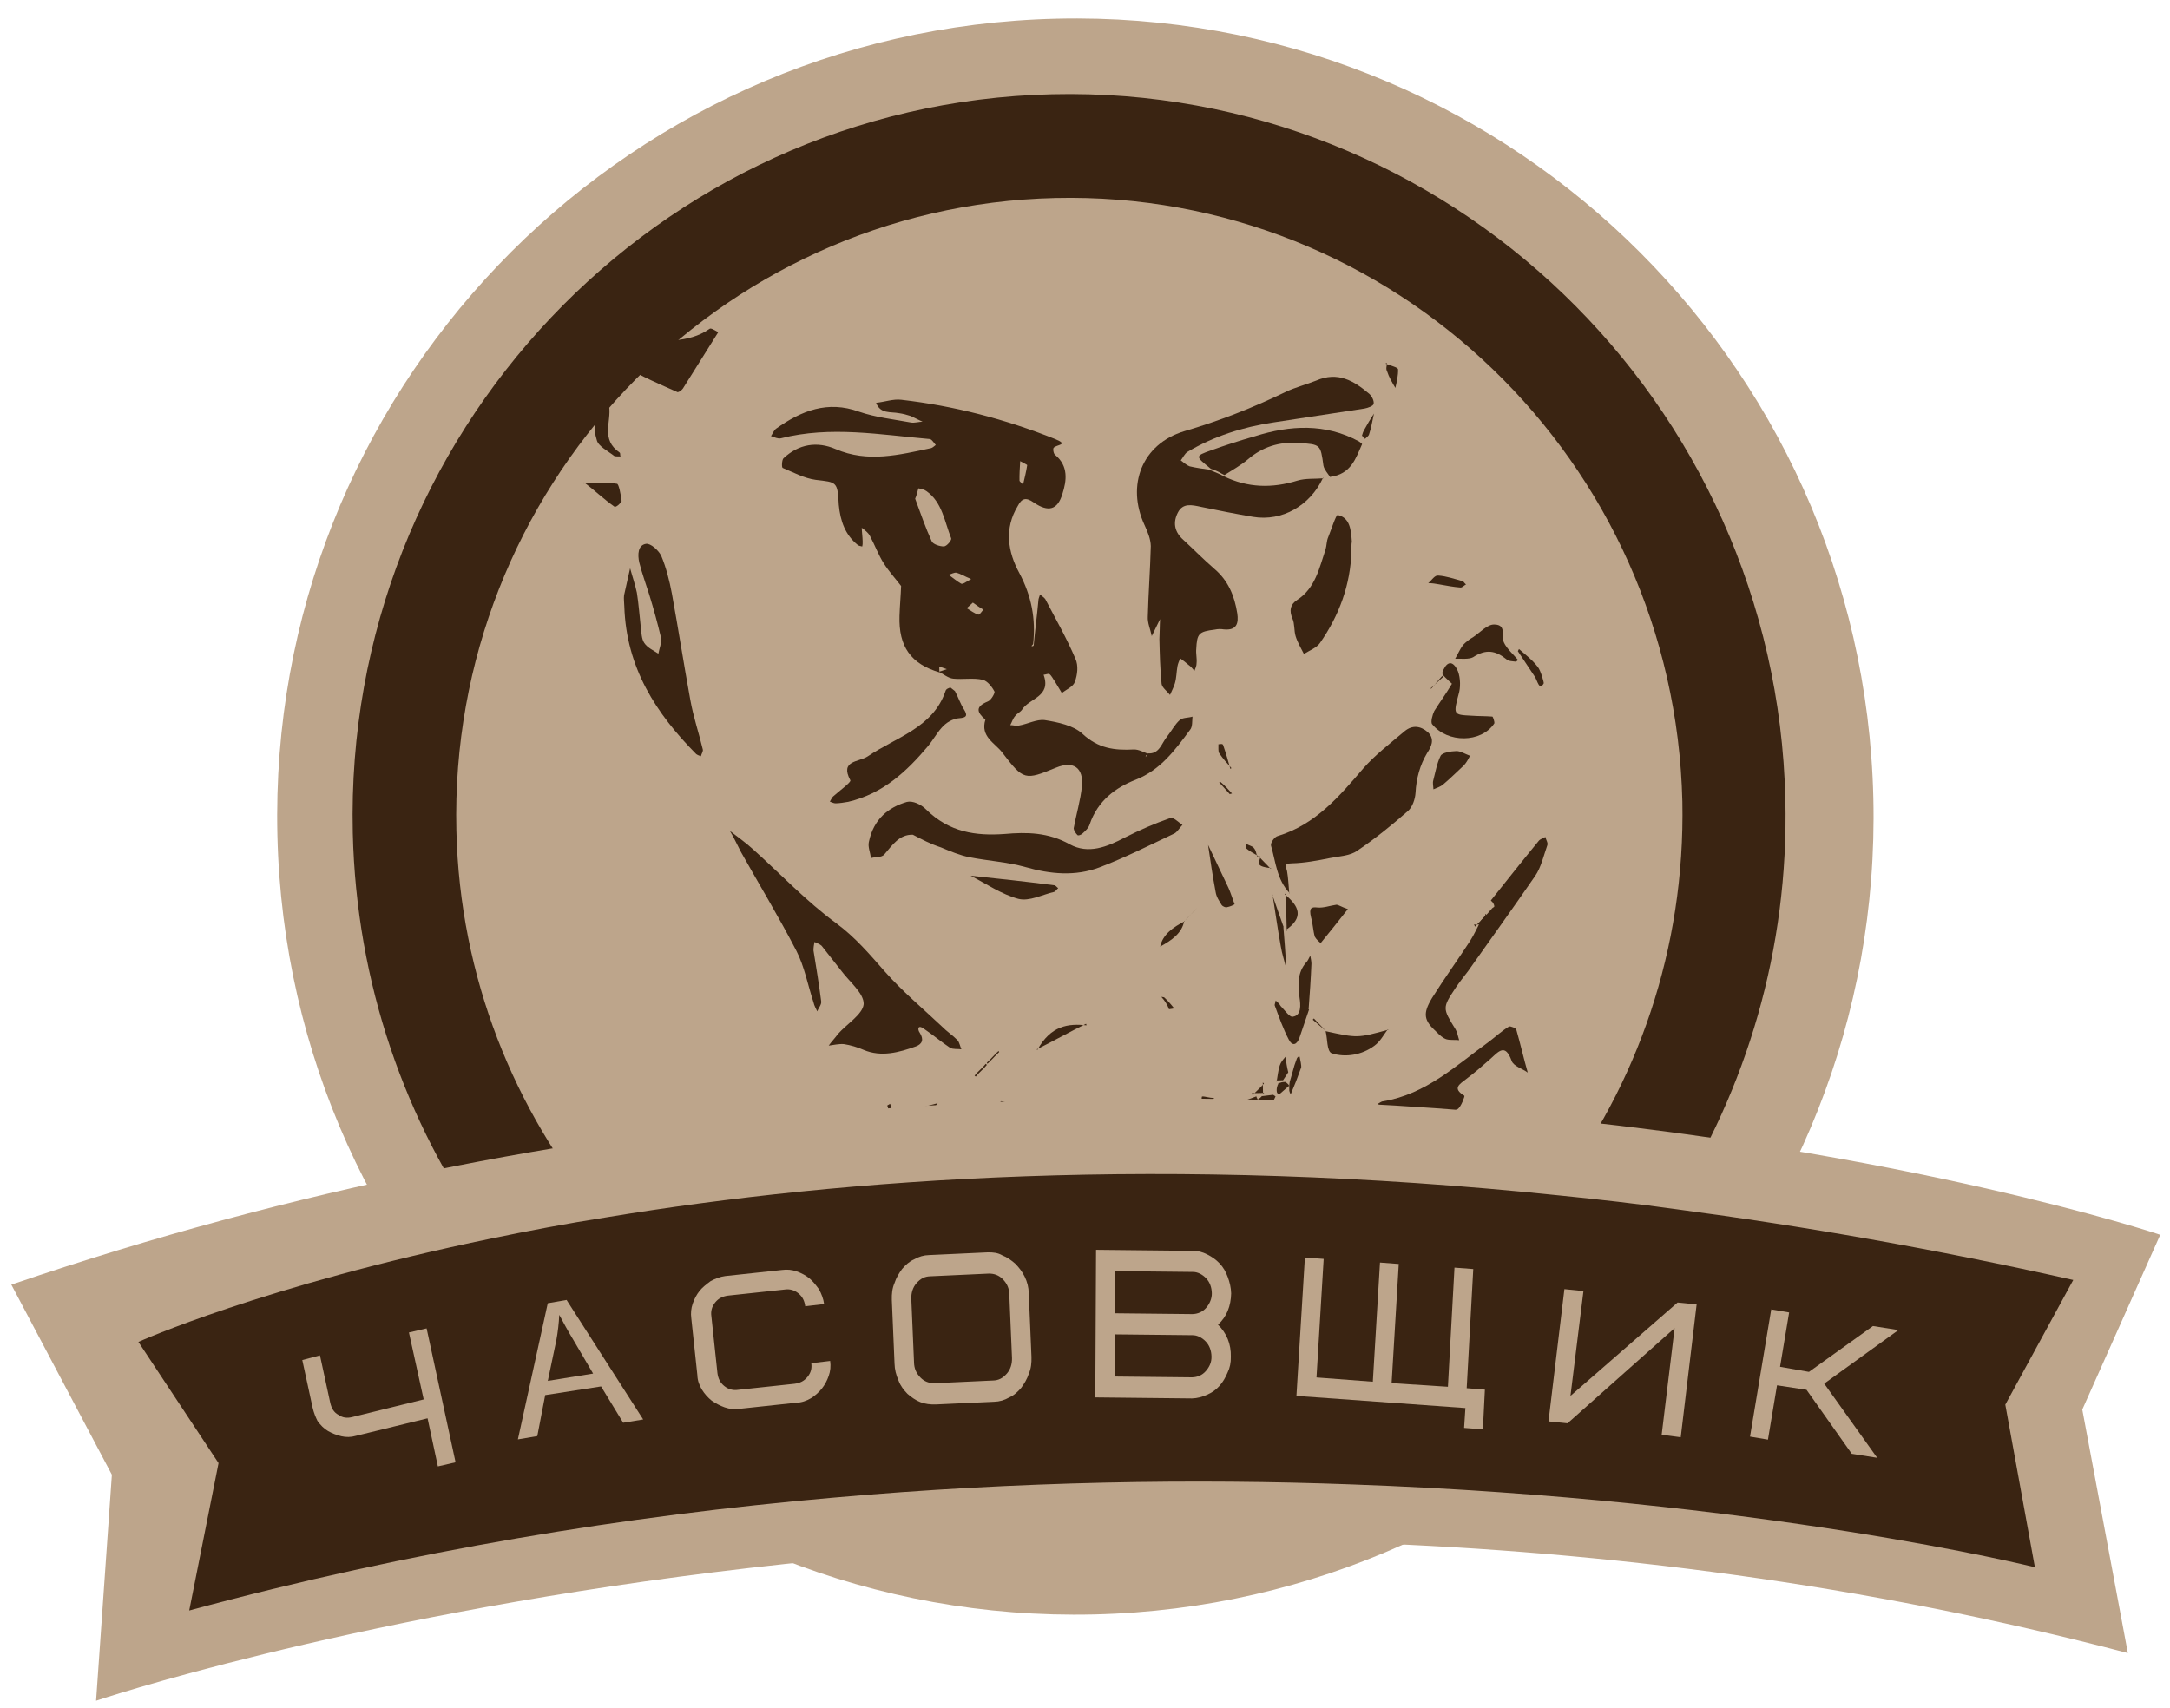 <svg width="141" height="111" viewBox="0 0 141 111" fill="none" xmlns="http://www.w3.org/2000/svg">
<path d="M18.025 54.281C17.353 25.637 40.014 1.887 68.659 1.216C97.304 0.544 121.053 23.205 121.724 51.85C122.396 80.495 99.735 104.244 71.091 104.915C42.446 105.587 18.697 82.926 18.025 54.281Z" fill="#BDA58B"/>
<path d="M68.365 6.125C42.699 6.726 22.317 28.256 22.923 54.124C23.152 63.896 26.331 72.909 31.603 80.301C37.071 87.957 44.742 93.874 53.646 97.155C65.909 96.062 77.358 95.947 87.486 96.284C96.188 92.591 103.536 86.322 108.601 78.419C113.482 70.789 116.236 61.675 116.008 51.941C115.401 26.073 94.032 5.523 68.365 6.125ZM101.009 77.523C93.922 86.816 82.879 92.903 70.407 93.195C57.897 93.489 46.58 87.888 39.066 78.938C33.39 72.169 29.876 63.47 29.654 53.966C29.134 31.815 46.583 13.384 68.562 12.869C90.54 12.353 108.796 29.947 109.315 52.098C109.501 61.642 106.399 70.495 101.009 77.523Z" fill="#3A2412"/>
<path d="M67.167 41.938C67.256 40.953 67.383 40.006 67.472 39.021C67.47 38.903 67.542 38.783 67.575 38.625C67.69 38.741 67.842 38.816 67.919 38.932C68.585 40.214 69.325 41.494 69.88 42.817C70.077 43.245 70.016 43.837 69.84 44.312C69.735 44.629 69.291 44.797 68.997 45.04C68.841 44.768 68.686 44.536 68.53 44.264C68.414 44.11 68.335 43.915 68.183 43.801C68.107 43.763 67.922 43.846 67.81 43.849C68.33 45.291 66.873 45.365 66.405 46.123C66.297 46.283 66.074 46.367 65.966 46.526C65.82 46.687 65.751 46.925 65.643 47.124C65.83 47.119 66.019 47.193 66.205 47.15C66.763 47.058 67.354 46.73 67.879 46.796C68.742 46.933 69.757 47.145 70.331 47.682C71.362 48.641 72.413 48.773 73.682 48.704C73.981 48.697 74.322 48.886 74.624 48.997C74.588 49.037 74.513 49.039 74.476 49.079C74.44 49.119 74.441 49.158 74.442 49.198C74.477 49.118 74.55 49.038 74.586 48.958C75.335 49.019 75.468 48.309 75.832 47.868C76.122 47.507 76.336 47.069 76.666 46.786C76.849 46.625 77.224 46.656 77.484 46.571C77.453 46.847 77.499 47.239 77.317 47.44C76.339 48.76 75.396 50.04 73.803 50.667C72.506 51.169 71.33 52.023 70.805 53.568C70.736 53.806 70.516 54.008 70.333 54.169C70.26 54.249 70.038 54.333 69.999 54.256C69.884 54.14 69.767 53.947 69.764 53.829C69.93 52.92 70.208 52.01 70.299 51.103C70.419 49.882 69.736 49.426 68.625 49.884C66.588 50.718 66.513 50.72 65.124 48.905C64.661 48.287 63.679 47.877 64.027 46.768C63.454 46.271 63.371 45.919 64.186 45.585C64.409 45.501 64.659 45.024 64.62 44.946C64.463 44.635 64.155 44.249 63.854 44.178C63.252 44.034 62.583 44.168 61.945 44.104C61.608 44.073 61.303 43.805 61 43.655C61.186 43.611 61.371 43.528 61.52 43.485C61.331 43.411 61.18 43.375 60.992 43.301C60.953 43.263 60.915 43.224 60.877 43.186C60.915 43.224 60.99 43.222 61.028 43.261C61.032 43.418 61.035 43.575 61.038 43.693C59.193 43.147 58.382 42.026 58.447 40.019C58.468 39.35 58.529 38.72 58.551 38.09C58.624 38.01 58.659 37.891 58.731 37.81C58.697 37.929 58.624 38.01 58.589 38.128C58.204 37.626 57.782 37.164 57.432 36.622C57.083 36.08 56.843 35.417 56.53 34.835C56.413 34.602 56.185 34.45 55.994 34.297C56.001 34.572 56.045 34.886 56.052 35.161C56.055 35.278 56.057 35.396 56.023 35.515C55.91 35.478 55.798 35.481 55.721 35.404C54.92 34.755 54.6 33.858 54.501 32.799C54.427 31.267 54.355 31.347 53.005 31.183C52.254 31.082 51.572 30.705 50.855 30.407C50.779 30.37 50.805 29.858 50.915 29.777C51.903 28.849 53.095 28.664 54.304 29.186C56.382 30.081 58.426 29.561 60.51 29.119C60.621 29.077 60.694 28.997 60.804 28.916C60.689 28.801 60.571 28.567 60.421 28.532C57.199 28.253 53.969 27.661 50.735 28.484C50.549 28.527 50.322 28.415 50.096 28.341C50.205 28.181 50.275 27.983 50.421 27.862C52.076 26.683 53.781 26.014 55.817 26.753C56.873 27.121 58.072 27.25 59.199 27.459C59.424 27.494 59.721 27.408 59.946 27.403C59.681 27.291 59.416 27.14 59.152 27.028C58.926 26.955 58.662 26.882 58.4 26.849C57.874 26.744 57.205 26.916 56.926 26.176C57.485 26.124 58.041 25.914 58.566 25.98C61.978 26.372 65.326 27.237 68.573 28.537C69.479 28.909 68.656 28.889 68.474 29.09C68.4 29.131 68.445 29.484 68.559 29.56C69.436 30.286 69.309 31.233 69.03 32.104C68.718 33.134 68.124 33.305 67.174 32.659C66.641 32.278 66.382 32.402 66.132 32.88C65.232 34.356 65.492 35.883 66.234 37.241C67.017 38.717 67.313 40.204 67.128 41.86C67.091 41.9 67.055 41.94 67.018 41.98C67.131 42.017 67.13 41.978 67.167 41.938ZM59.465 32.407C59.824 33.382 60.145 34.318 60.539 35.173C60.619 35.368 61.071 35.515 61.332 35.508C61.519 35.504 61.846 35.103 61.806 34.986C61.369 33.896 61.228 32.641 60.201 31.918C60.049 31.804 59.861 31.769 59.673 31.734C59.604 31.971 59.571 32.169 59.465 32.407ZM66.288 29.967C66.262 30.439 66.234 30.833 66.243 31.226C66.245 31.305 66.396 31.38 66.473 31.496C66.575 31.061 66.678 30.665 66.743 30.231C66.742 30.192 66.553 30.118 66.288 29.967ZM63.213 39.16C63.03 39.322 62.92 39.442 62.81 39.523C63.075 39.675 63.304 39.866 63.568 39.938C63.643 39.976 63.787 39.736 63.897 39.616C63.67 39.503 63.441 39.312 63.213 39.16ZM63.102 37.629C62.649 37.444 62.421 37.291 62.158 37.219C62.007 37.183 61.823 37.306 61.637 37.349C61.904 37.54 62.171 37.769 62.436 37.92C62.55 37.996 62.733 37.835 63.102 37.629Z" fill="#3A2412"/>
<path d="M75.378 40.233C75.198 40.601 75.018 40.969 74.837 41.336C74.752 40.902 74.553 40.471 74.581 40.07C74.621 38.543 74.736 37.014 74.776 35.487C74.765 35.015 74.565 34.547 74.366 34.116C73.172 31.528 74.205 28.851 76.943 28.024C79.232 27.352 81.403 26.502 83.533 25.471C84.168 25.165 84.844 25.004 85.518 24.734C86.939 24.119 87.974 24.749 88.976 25.598C89.131 25.739 89.289 26.026 89.256 26.245C89.222 26.391 88.884 26.508 88.659 26.55C86.701 26.85 84.743 27.15 82.748 27.451C80.753 27.753 78.877 28.342 77.163 29.363C76.977 29.476 76.87 29.733 76.723 29.918C76.915 30.059 77.108 30.236 77.299 30.305C77.717 30.404 78.172 30.466 78.626 30.528L78.589 30.529C78.818 30.632 79.085 30.735 79.314 30.839C79.39 30.873 79.429 30.909 79.505 30.943C81.072 31.706 82.66 31.741 84.31 31.23C84.835 31.073 85.441 31.131 86.007 31.081L85.968 31.046C85.141 32.846 83.315 33.906 81.418 33.587C80.281 33.396 79.142 33.168 78.041 32.94C77.433 32.809 76.863 32.677 76.538 33.302C76.213 33.928 76.302 34.507 76.805 35.004C77.5 35.642 78.158 36.316 78.891 36.953C79.816 37.731 80.217 38.739 80.394 39.861C80.484 40.477 80.383 40.988 79.512 40.9C79.322 40.868 79.133 40.872 78.946 40.913C77.891 41.047 77.78 41.158 77.728 42.177C77.698 42.468 77.781 42.793 77.75 43.085C77.754 43.266 77.682 43.413 77.611 43.597C77.494 43.454 77.377 43.312 77.224 43.206C77.069 43.064 76.877 42.924 76.685 42.783C76.614 42.966 76.541 43.113 76.508 43.296C76.441 43.661 76.449 44.024 76.345 44.39C76.275 44.646 76.13 44.903 76.023 45.16C75.828 44.91 75.521 44.7 75.477 44.446C75.379 43.468 75.356 42.487 75.333 41.543C75.36 41.07 75.351 40.67 75.378 40.233C75.374 40.052 75.445 39.868 75.48 39.722C75.446 39.905 75.413 40.087 75.378 40.233Z" fill="#3A2412"/>
<path d="M82.881 71.25C82.774 71.504 82.63 71.758 82.523 72.012C82.299 72.053 82.075 72.094 81.889 72.134C81.927 72.169 82.004 72.239 82.004 72.239C82.152 72.164 82.337 72.052 82.485 71.977L84.014 71.618L83.976 71.583C83.941 71.692 83.907 71.836 83.871 71.909C83.655 72.272 83.4 72.601 83.183 72.929C83.744 72.88 84.307 72.903 84.829 72.783C85.352 72.663 85.832 72.329 86.355 72.245C86.953 72.159 87.113 72.586 87.086 73.053C87.059 73.484 86.766 73.813 86.312 73.609C85.629 73.302 85.226 73.706 84.745 73.968C78.93 77.118 72.679 77.659 66.201 76.519C64.732 76.267 63.38 76.191 61.973 76.977C60.825 77.614 59.358 77.433 58.073 76.997C57.96 76.964 57.881 76.822 57.766 76.717C57.952 76.641 58.139 76.601 58.287 76.526C58.435 76.45 58.582 76.303 58.729 76.192L58.693 76.229C58.839 76.082 58.949 75.972 59.096 75.825L59.059 75.862C59.206 75.715 59.316 75.605 59.462 75.458L59.425 75.495C59.987 75.446 60.585 75.36 61.148 75.382C62.387 75.425 63.433 75.257 63.586 73.783C63.65 73.315 63.914 73.381 64.218 73.517C64.445 73.62 64.673 73.758 64.901 73.86C68.173 75.863 71.808 75.706 75.473 75.262C77.119 75.08 78.721 74.612 80.326 74.251C80.512 74.211 80.659 74.1 80.807 73.989C80.619 73.957 80.43 73.89 80.243 73.93C79.831 73.976 79.382 74.022 78.972 74.104C79.303 73.845 79.636 73.622 79.93 73.364C80.15 73.179 80.369 72.923 80.552 72.704L80.515 72.74C80.738 72.663 80.924 72.587 81.147 72.51C80.921 72.444 80.694 72.378 80.506 72.346L80.544 72.381C80.541 72.238 80.538 72.13 80.535 71.987L80.498 72.023C80.72 71.875 81.44 72.181 81.01 71.474C81.234 71.397 81.457 71.32 81.643 71.243L81.604 71.209C81.644 71.279 81.684 71.386 81.723 71.457C81.834 71.382 81.944 71.308 82.017 71.199L81.98 71.236C82.242 71.194 82.467 71.188 82.728 71.146L82.881 71.25Z" fill="#3A2412"/>
<path d="M47.43 54.001C47.937 54.392 48.443 54.748 48.913 55.177C50.712 56.787 52.401 58.584 54.349 60.007C55.596 60.932 56.502 62.012 57.486 63.127C58.627 64.422 59.955 65.529 61.208 66.711C61.522 67.034 61.911 67.282 62.225 67.606C62.343 67.75 62.387 68.006 62.468 68.187C62.237 68.156 61.932 68.2 61.738 68.094C61.155 67.704 60.608 67.24 60.024 66.849C59.634 66.565 59.604 66.896 59.762 67.112C60.04 67.547 59.932 67.843 59.515 67.999C58.413 68.392 57.272 68.713 56.112 68.226C55.725 68.052 55.262 67.916 54.839 67.852C54.532 67.823 54.189 67.904 53.846 67.949C54.031 67.688 54.256 67.462 54.441 67.201C55.038 66.526 56.058 65.914 56.119 65.252C56.141 64.554 55.204 63.805 54.69 63.119C54.256 62.579 53.821 62.002 53.387 61.461C53.27 61.353 53.077 61.285 52.922 61.215C52.888 61.399 52.854 61.584 52.858 61.767C53.037 62.864 53.216 63.962 53.357 65.06C53.4 65.279 53.176 65.505 53.104 65.727C53.023 65.545 52.904 65.364 52.861 65.145C52.49 64.015 52.27 62.809 51.748 61.793C50.625 59.617 49.35 57.517 48.151 55.379C47.87 54.835 47.669 54.399 47.43 54.001Z" fill="#3A2412"/>
<path d="M83.806 58.049C82.96 57.17 82.897 56.02 82.585 54.948C82.545 54.769 82.823 54.367 83.037 54.326C85.46 53.586 86.996 51.787 88.568 49.951C89.371 49.033 90.358 48.29 91.273 47.513C91.766 47.106 92.305 47.165 92.782 47.586C93.259 48.042 92.984 48.553 92.741 48.918C92.258 49.721 92.027 50.59 91.977 51.526C91.951 51.922 91.783 52.43 91.502 52.688C90.447 53.612 89.356 54.502 88.19 55.284C87.732 55.619 87.05 55.635 86.443 55.757C85.622 55.92 84.765 56.084 83.94 56.103C83.402 56.116 83.55 56.292 83.629 56.614C83.712 57.08 83.724 57.584 83.77 58.05L83.806 58.049Z" fill="#3A2412"/>
<path d="M40.566 39.408C40.56 39.154 40.521 38.9 40.55 38.681C40.669 38.097 40.823 37.512 40.943 36.927C41.089 37.469 41.269 37.974 41.382 38.516C41.499 39.241 41.55 40.003 41.634 40.728C41.676 41.09 41.686 41.526 41.859 41.777C42.067 42.099 42.473 42.272 42.779 42.482C42.838 42.154 42.996 41.787 42.955 41.46C42.733 40.52 42.476 39.581 42.187 38.643C41.97 37.957 41.72 37.273 41.536 36.55C41.424 36.043 41.443 35.425 41.976 35.34C42.276 35.296 42.788 35.757 42.964 36.116C43.282 36.872 43.503 37.74 43.657 38.572C44.079 40.889 44.433 43.171 44.855 45.487C45.048 46.573 45.407 47.619 45.666 48.704C45.702 48.812 45.573 48.997 45.543 49.143C45.442 49.109 45.34 49.075 45.239 49.005C42.636 46.376 40.694 43.404 40.566 39.408Z" fill="#3A2412"/>
<path d="M59.315 54.245C58.434 54.22 57.99 54.913 57.469 55.517C57.283 55.748 56.898 55.666 56.594 55.765C56.547 55.402 56.386 55.041 56.455 54.721C56.764 53.212 57.742 52.461 58.92 52.115C59.301 52.015 59.843 52.275 60.156 52.586C61.685 54.098 63.413 54.33 65.285 54.196C66.699 54.071 68.115 54.084 69.512 54.87C70.714 55.525 71.927 55.041 73.1 54.422C74.046 53.945 75.031 53.512 76.018 53.17C76.245 53.074 76.56 53.431 76.832 53.606C76.645 53.793 76.498 54.069 76.309 54.164C74.681 54.931 73.092 55.742 71.423 56.373C69.867 56.955 68.256 56.811 66.637 56.348C65.443 56.012 64.216 55.95 62.986 55.706C62.37 55.584 61.752 55.325 61.133 55.066C60.477 54.854 59.896 54.549 59.315 54.245Z" fill="#3A2412"/>
<path d="M87.815 35.771C87.758 38.019 87.003 40.012 85.768 41.784C85.556 42.098 85.086 42.264 84.727 42.505C84.536 42.122 84.308 41.74 84.189 41.356C84.071 40.971 84.134 40.544 83.98 40.199C83.748 39.662 83.849 39.272 84.28 38.991C85.466 38.227 85.726 36.904 86.135 35.694C86.203 35.46 86.196 35.151 86.3 34.916C86.507 34.407 86.812 33.432 86.922 33.468C87.729 33.643 87.784 34.455 87.838 35.19C87.806 35.384 87.811 35.577 87.815 35.771Z" fill="#3A2412"/>
<path d="M96.87 58.518C97.921 57.198 98.936 55.918 99.988 54.637C100.093 54.517 100.272 54.474 100.415 54.392C100.455 54.587 100.604 54.78 100.536 54.939C100.299 55.611 100.136 56.361 99.753 56.92C98.323 58.994 96.857 61.031 95.392 63.106C95.112 63.466 94.832 63.826 94.588 64.185C93.717 65.501 93.717 65.501 94.579 66.894C94.692 67.087 94.734 67.361 94.812 67.595C94.523 67.562 94.235 67.608 93.981 67.536C93.763 67.463 93.543 67.271 93.358 67.079C92.511 66.314 92.428 65.884 93.053 64.849C93.852 63.574 94.725 62.376 95.526 61.141C95.804 60.702 96.009 60.226 96.251 59.789L96.216 59.829C96.356 59.669 96.497 59.508 96.638 59.387L96.603 59.427C96.744 59.267 96.884 59.107 96.989 58.986L96.954 59.026C96.989 58.986 97.097 58.945 97.096 58.905C97.094 58.827 97.056 58.749 97.018 58.672L96.87 58.518Z" fill="#3A2412"/>
<path d="M61.755 44.678C61.839 44.756 61.965 44.833 62.049 44.911C62.265 45.305 62.399 45.742 62.656 46.135C62.87 46.49 62.791 46.611 62.461 46.659C61.266 46.727 60.918 47.734 60.316 48.468C58.911 50.139 57.376 51.574 55.118 52.106C54.83 52.153 54.584 52.199 54.295 52.205C54.171 52.208 54.046 52.131 53.921 52.094C54.001 51.973 54.039 51.852 54.12 51.77C54.524 51.401 55.336 50.822 55.251 50.705C54.559 49.402 55.801 49.533 56.37 49.16C58.198 47.918 60.619 47.302 61.43 44.925C61.468 44.764 61.632 44.721 61.755 44.678Z" fill="#3A2412"/>
<path d="M78.679 30.467C77.665 29.643 77.625 29.644 78.69 29.266C79.637 28.926 80.585 28.621 81.533 28.352C83.823 27.627 86.127 27.502 88.303 28.687C88.384 28.756 88.465 28.79 88.506 28.859C88.09 29.787 87.796 30.819 86.408 30.993L86.449 31.027C86.284 30.784 86.039 30.507 85.993 30.261C85.801 28.852 85.802 28.887 84.367 28.78C83.093 28.703 82.027 29.046 81.091 29.846C80.623 30.245 80.073 30.541 79.563 30.871C79.483 30.837 79.442 30.803 79.362 30.769C79.16 30.633 78.879 30.533 78.679 30.467Z" fill="#3A2412"/>
<path d="M99.268 69.701C98.906 69.435 98.349 69.291 98.222 68.941C97.799 67.774 97.378 68.333 96.836 68.817C96.332 69.26 95.829 69.703 95.285 70.109C94.819 70.473 94.35 70.719 95.152 71.21C95.192 71.21 94.933 71.961 94.698 72.084C93.058 72.908 91.427 72.475 89.833 71.963C89.714 71.927 89.632 71.811 89.512 71.735C89.629 71.693 89.745 71.573 89.864 71.57C92.66 71.112 94.631 69.221 96.769 67.68C97.197 67.356 97.584 66.994 98.051 66.708C98.129 66.667 98.528 66.815 98.531 66.933C98.789 67.829 99.01 68.805 99.268 69.701Z" fill="#3A2412"/>
<path d="M46.67 21.587C45.876 22.859 45.124 24.055 44.372 25.25C44.288 25.366 44.117 25.484 44.031 25.486C42.892 24.981 41.71 24.477 40.655 23.855C40.347 23.673 40.071 22.995 40.194 22.689C40.318 22.42 41.007 22.214 41.44 22.204C43.041 22.09 44.694 22.355 46.101 21.372C46.186 21.295 46.406 21.441 46.67 21.587Z" fill="#3A2412"/>
<path d="M93.711 43.729C93.927 43.095 94.305 42.817 94.666 43.482C94.867 43.836 94.921 44.508 94.816 44.959C94.428 46.448 94.39 46.449 95.621 46.51C96.084 46.544 96.545 46.533 96.968 46.568C97.007 46.567 97.13 46.923 97.094 47.014C96.24 48.29 94.049 48.297 93.059 47.064C92.941 46.932 93.083 46.435 93.193 46.208C93.563 45.616 93.973 45.068 94.343 44.432C94.343 44.432 93.95 44.082 93.753 43.862L93.711 43.729Z" fill="#3A2412"/>
<path d="M85.061 65.596C84.853 66.195 84.645 66.832 84.437 67.431C84.258 67.918 83.974 67.999 83.742 67.559C83.376 66.862 83.104 66.088 82.833 65.351C82.799 65.278 82.891 65.127 82.888 65.016C82.954 65.088 83.051 65.16 83.116 65.233C83.148 65.27 83.182 65.343 83.214 65.379C83.474 65.633 83.804 66.146 84.024 66.066C84.562 65.979 84.514 65.312 84.44 64.831C84.325 63.979 84.306 63.2 84.862 62.555C84.987 62.441 85.046 62.254 85.138 62.103C85.174 62.288 85.21 62.473 85.213 62.621C85.173 63.625 85.102 64.63 85.029 65.597L85.061 65.596Z" fill="#3A2412"/>
<path d="M63.02 56.903C64.852 57.097 66.684 57.292 68.483 57.527C68.585 57.524 68.655 57.642 68.758 57.718C68.659 57.8 68.594 57.92 68.493 57.962C67.719 58.139 66.884 58.593 66.169 58.412C65.079 58.121 64.082 57.432 63.054 56.902L63.02 56.903Z" fill="#3A2412"/>
<path d="M86.133 67.011C88.206 67.463 88.206 67.463 90.216 66.915L90.175 66.887C89.906 67.246 89.679 67.694 89.288 67.968C88.509 68.546 87.443 68.747 86.524 68.445C86.203 68.305 86.263 67.479 86.133 67.011Z" fill="#3A2412"/>
<path d="M98.507 42.999C98.282 42.969 98.013 42.975 97.875 42.836C97.188 42.284 96.557 42.157 95.717 42.709C95.451 42.858 94.956 42.798 94.552 42.808C94.725 42.52 94.852 42.197 95.07 41.908C95.245 41.727 95.465 41.544 95.731 41.396C96.173 41.101 96.654 40.558 97.104 40.583C97.912 40.599 97.525 41.318 97.714 41.74C97.904 42.161 98.316 42.506 98.639 42.889L98.507 42.999Z" fill="#3A2412"/>
<path d="M58.583 74.981C58.574 74.585 58.563 74.151 58.554 73.756L58.514 73.796C58.915 73.629 59.397 73.499 59.756 73.253C59.954 73.09 60.027 72.772 60.183 72.492L60.143 72.532C60.749 72.518 61.355 72.465 61.962 72.49C62.164 72.485 62.371 72.678 62.576 72.792C62.418 72.954 62.262 73.194 62.021 73.279C60.898 73.661 59.774 74.043 58.987 74.971L59.026 74.931C58.866 74.974 58.704 74.978 58.583 74.981Z" fill="#3A2412"/>
<path d="M80.221 58.763C80.097 58.838 79.931 58.914 79.722 58.955C79.639 58.993 79.427 58.89 79.384 58.819C79.21 58.534 79.036 58.285 78.987 57.962C78.796 56.956 78.645 55.913 78.496 54.906C78.937 55.834 79.377 56.762 79.818 57.69C79.951 57.975 80.042 58.298 80.221 58.763Z" fill="#3A2412"/>
<path d="M39.578 26.407C39.735 27.423 39.004 28.549 40.273 29.419C40.319 29.478 40.276 29.569 40.323 29.658C40.189 29.661 40.011 29.665 39.921 29.637C39.512 29.317 38.881 29.002 38.782 28.614C38.541 27.841 38.522 27.032 39.578 26.407Z" fill="#3A2412"/>
<path d="M87.581 59.077C86.895 59.942 86.38 60.602 85.831 61.264C85.796 61.315 85.507 61.022 85.433 60.874C85.317 60.478 85.307 60.029 85.192 59.632C85.035 58.987 85.21 58.933 85.6 58.974C85.99 59.015 86.41 58.855 86.832 58.795C86.974 58.792 87.154 58.938 87.581 59.077Z" fill="#3A2412"/>
<path d="M83.39 60.23C83.422 60.649 83.453 61.034 83.485 61.453C83.519 61.943 83.553 62.467 83.587 62.956C83.465 62.469 83.299 61.983 83.221 61.494C83.018 60.379 82.859 59.227 82.677 58.076L82.656 58.111C82.916 58.84 83.153 59.535 83.413 60.264L83.39 60.23Z" fill="#3A2412"/>
<path d="M95.517 49.115C95.369 49.404 95.27 49.57 95.119 49.737C94.663 50.156 94.209 50.616 93.753 50.994C93.601 51.12 93.345 51.208 93.14 51.294C93.136 51.09 93.079 50.888 93.127 50.723C93.269 50.189 93.359 49.615 93.606 49.119C93.704 48.912 94.27 48.817 94.632 48.809C94.89 48.803 95.205 48.999 95.517 49.115Z" fill="#3A2412"/>
<path d="M70.57 66.53C69.494 67.065 68.447 67.652 67.37 68.188L67.4 68.238C68.28 66.634 69.423 66.505 70.602 66.631L70.57 66.53Z" fill="#3A2412"/>
<path d="M65.053 71.561C65.308 71.617 65.528 71.695 65.783 71.752L65.819 71.73C65.386 71.823 65.605 71.901 65.825 71.98L65.788 71.96C65.507 72.341 65.075 72.497 64.416 72.283C64.306 72.244 64.267 72.141 64.193 72.08C64.374 72.055 64.519 72.01 64.7 71.985C64.773 72.025 64.883 72.064 64.956 72.083C64.847 72.065 64.773 72.025 64.664 72.007C64.662 71.945 64.697 71.86 64.695 71.798L64.659 71.82C64.802 71.733 64.946 71.647 65.053 71.582L65.053 71.561Z" fill="#3A2412"/>
<path d="M98.698 42.178C99.108 42.538 99.542 42.852 99.93 43.353C100.111 43.58 100.331 44.362 100.307 44.409C100.018 44.925 99.901 44.233 99.719 43.96C99.354 43.413 98.99 42.865 98.626 42.318L98.698 42.178Z" fill="#3A2412"/>
<path d="M37.913 31.419C38.624 31.402 39.373 31.314 40.088 31.438C40.206 31.436 40.342 32.139 40.391 32.562C40.393 32.632 40.045 32.993 39.925 32.926C39.242 32.447 38.595 31.827 37.951 31.347L37.913 31.419Z" fill="#3A2412"/>
<path d="M58.522 74.094C58.426 73.99 58.307 73.886 58.257 73.745C58.032 73.111 57.853 72.475 57.652 71.841C57.721 71.804 57.836 71.73 57.836 71.73C58.038 72.365 58.239 72.999 58.418 73.635C58.468 73.811 58.473 73.988 58.5 74.165L58.522 74.094Z" fill="#3A2412"/>
<path d="M75.383 61.515C75.557 60.72 76.219 60.257 76.979 59.87L76.946 59.844C76.805 60.638 76.143 61.102 75.383 61.515Z" fill="#3A2412"/>
<path d="M95.256 37.982C95.139 38.033 95.024 38.179 94.905 38.181C94.43 38.145 93.993 38.059 93.517 37.975C93.278 37.933 93.04 37.891 92.803 37.896C93.036 37.7 93.226 37.361 93.464 37.403C93.978 37.439 94.497 37.618 94.974 37.75C95.052 37.7 95.135 37.889 95.256 37.982Z" fill="#3A2412"/>
<path d="M83.98 69.686C84.058 69.373 84.158 69.059 84.259 68.808C84.299 68.683 84.426 68.618 84.448 68.679C84.496 68.865 84.57 69.299 84.55 69.361C84.329 69.989 84.108 70.554 83.864 71.12C83.841 71.058 83.797 70.997 83.773 70.873C83.768 70.686 83.764 70.5 83.802 70.312L83.782 70.375C83.862 70.124 83.921 69.874 83.98 69.686Z" fill="#3A2412"/>
<path d="M60.915 71.658C60.792 71.921 60.627 72.222 60.505 72.484L60.547 72.446C60.246 72.453 59.989 72.497 59.688 72.504C59.559 72.507 59.428 72.398 59.298 72.364C59.381 72.251 59.421 72.101 59.506 72.062C59.976 71.94 60.446 71.817 60.916 71.695L60.915 71.658Z" fill="#3A2412"/>
<path d="M75.46 64.781C75.557 64.802 75.653 64.8 75.653 64.823C75.899 65.051 76.096 65.279 76.294 65.532C76.199 65.557 76.103 65.559 75.959 65.586C75.857 65.308 75.707 65.055 75.46 64.781Z" fill="#3A2412"/>
<path d="M81.781 55.646C81.521 55.489 81.209 55.333 80.999 55.151C80.894 55.083 80.994 54.941 80.992 54.847C81.148 54.937 81.406 55.001 81.46 55.093C81.619 55.276 81.623 55.463 81.679 55.648L81.781 55.646Z" fill="#3A2412"/>
<path d="M90.017 23.627C90.327 23.765 90.84 23.862 90.843 24.007C90.853 24.406 90.76 24.808 90.667 25.209C90.455 24.851 90.242 24.493 90.131 24.133C90.025 23.953 90.123 23.77 90.119 23.588L90.017 23.627Z" fill="#3A2412"/>
<path d="M88.494 28.319C88.53 28.192 88.566 28.066 88.641 27.938C88.827 27.599 89.052 27.216 89.277 26.876C89.171 27.339 89.104 27.802 88.959 28.224C88.922 28.35 88.769 28.438 88.693 28.523C88.652 28.441 88.573 28.359 88.494 28.319Z" fill="#3A2412"/>
<path d="M80.013 49.916C79.737 49.609 79.46 49.302 79.216 48.941C79.146 48.839 79.173 48.576 79.168 48.367C79.269 48.365 79.436 48.309 79.473 48.413C79.653 48.931 79.8 49.451 79.947 49.97L80.013 49.916Z" fill="#3A2412"/>
<path d="M93.763 44.001C93.488 44.231 93.239 44.496 92.963 44.726L92.99 44.762C93.239 44.496 93.461 44.194 93.71 43.928L93.763 44.001Z" fill="#3A2412"/>
<path d="M57.726 75.001C57.267 74.764 56.901 74.673 56.899 74.574C56.89 74.178 57.062 73.778 57.143 73.38C57.327 73.475 57.691 73.516 57.693 73.615C57.703 74.011 57.712 74.407 57.726 75.001Z" fill="#3A2412"/>
<path d="M83.474 58.114C84.421 58.89 84.748 59.623 83.528 60.45L83.607 60.505C83.588 59.707 83.568 58.853 83.549 58.055L83.474 58.114Z" fill="#3A2412"/>
<path d="M82.943 70.324C83.012 69.984 83.042 69.589 83.151 69.249C83.223 69.022 83.375 68.849 83.526 68.677C83.573 69.013 83.62 69.35 83.706 69.687L83.743 69.629C83.593 69.858 83.48 70.03 83.33 70.259L83.368 70.202C83.212 70.205 83.096 70.208 82.94 70.212L82.943 70.324Z" fill="#3A2412"/>
<path d="M82.617 56.418C81.322 56.295 81.959 55.923 81.881 55.644L81.81 55.671C82.031 55.921 82.325 56.195 82.546 56.445L82.617 56.418Z" fill="#3A2412"/>
<path d="M78.882 71.347C78.745 71.68 78.654 71.903 78.561 72.015C78.419 72.129 78.225 72.023 78.078 71.916C78.073 71.696 78.062 71.256 78.111 71.254C78.351 71.249 78.545 71.355 78.882 71.347Z" fill="#3A2412"/>
<path d="M64.884 68.297C64.63 68.526 64.377 68.829 64.122 69.057L64.161 69.131C64.416 68.902 64.669 68.599 64.923 68.37L64.884 68.297Z" fill="#3A2412"/>
<path d="M80.052 51.565C79.823 51.31 79.594 51.055 79.291 50.803L79.218 50.841C79.447 51.096 79.676 51.35 79.904 51.605L80.052 51.565Z" fill="#3A2412"/>
<path d="M58.562 75.798C58.27 75.656 58.028 75.588 57.736 75.446C58.021 75.291 58.26 75.211 58.544 75.056L58.495 74.983C58.503 75.354 58.508 75.576 58.562 75.798Z" fill="#3A2412"/>
<path d="M56.112 75.855C55.862 75.657 55.531 75.46 55.28 75.211C55.28 75.211 55.441 75.105 55.603 75.05C55.773 75.353 55.943 75.604 56.112 75.855Z" fill="#3A2412"/>
<path d="M55.155 74.244C55.059 74.498 54.965 74.814 54.97 75.065C54.765 75.007 54.661 74.947 54.456 74.889C54.757 74.693 54.957 74.5 55.259 74.304L55.155 74.244Z" fill="#3A2412"/>
<path d="M83.765 70.556C83.543 70.75 83.32 70.944 83.098 71.138L82.981 71.015C82.92 70.828 82.971 70.575 83.08 70.384L83.025 70.448C83.192 70.319 83.362 70.314 83.532 70.311C83.591 70.372 83.706 70.432 83.765 70.556Z" fill="#3A2412"/>
<path d="M95.852 60.218C96.068 59.94 96.36 59.729 96.576 59.452L96.501 59.386C96.507 59.658 96.513 59.93 96.518 60.134L96.591 60.064C96.294 60.071 95.997 60.078 95.774 60.083L95.852 60.218Z" fill="#3A2412"/>
<path d="M76.978 59.843C77.177 59.605 77.577 59.246 77.775 59.008L76.978 59.843Z" fill="#3A2412"/>
<path d="M81.403 71.177C81.619 70.9 81.911 70.689 82.128 70.411L82.052 70.345C82.058 70.617 82.065 70.889 82.069 71.094L82.142 71.024C81.845 71.031 81.548 71.038 81.326 71.043L81.403 71.177Z" fill="#3A2412"/>
<path d="M63.401 69.965C63.617 69.688 63.909 69.477 64.126 69.2L64.05 69.133C63.834 69.411 63.541 69.622 63.325 69.899L63.401 69.965Z" fill="#3A2412"/>
<path d="M86.132 66.982C85.904 66.742 85.599 66.422 85.371 66.183L85.298 66.266L86.132 66.982Z" fill="#3A2412"/>
<path d="M0.736 83.483L7.269 95.836L6.243 110.521C6.243 110.521 69.202 89.304 138.261 107.425L135.301 91.602L140.364 80.247C140.363 80.209 74.414 58.321 0.736 83.483Z" fill="#BDA58B"/>
<path d="M130.299 91.281L132.221 101.848C132.221 101.848 114.459 97.42 87.874 96.467C77.704 96.09 66.252 96.243 54.024 97.337C40.845 98.492 26.741 100.746 12.295 104.66L14.201 95.08L8.993 87.205C8.993 87.205 17.052 83.555 31.974 80.475C34.284 79.998 36.785 79.517 39.401 79.109C54.868 76.555 75.84 75.025 101.4 77.694C103.88 77.943 106.398 78.23 108.994 78.592C117.126 79.671 125.723 81.161 134.714 83.18L130.299 91.281Z" fill="#3A2412"/>
<path d="M20.311 91.469L19.642 88.383L20.79 88.078L21.459 91.164C21.542 91.52 21.698 91.795 21.999 91.947C22.265 92.139 22.564 92.172 22.897 92.085L27.53 90.942L26.571 86.591L27.72 86.325L29.602 95.029L28.452 95.294L27.782 92.169L23.112 93.312C22.816 93.399 22.481 93.407 22.181 93.334C21.881 93.262 21.58 93.149 21.316 92.996C21.051 92.844 20.822 92.61 20.629 92.337C20.512 92.101 20.394 91.825 20.311 91.469Z" fill="#BDA58B"/>
<path d="M33.651 93.539L35.592 84.691L36.814 84.478L41.791 92.243L40.492 92.457L39.056 90.097L35.425 90.661L34.912 93.325L33.651 93.539ZM35.595 89.736L38.538 89.262L37.259 87.082C36.86 86.429 36.579 85.883 36.339 85.446C36.313 85.999 36.249 86.553 36.147 87.108L35.595 89.736Z" fill="#BDA58B"/>
<path d="M45.314 89.377L44.919 85.68C44.873 85.333 44.904 85.024 45.012 84.712C45.12 84.401 45.267 84.127 45.454 83.891C45.641 83.655 45.905 83.456 46.17 83.257C46.473 83.095 46.778 82.972 47.123 82.925L50.805 82.53C51.15 82.483 51.458 82.515 51.768 82.623C52.078 82.732 52.351 82.88 52.586 83.067C52.821 83.255 53.019 83.521 53.218 83.786C53.379 84.091 53.501 84.397 53.548 84.744L52.321 84.888C52.274 84.542 52.153 84.275 51.878 84.049C51.604 83.824 51.295 83.754 50.988 83.8L47.307 84.195C46.962 84.242 46.695 84.364 46.471 84.639C46.247 84.915 46.177 85.226 46.223 85.533L46.617 89.231C46.664 89.577 46.785 89.845 47.06 90.07C47.334 90.295 47.644 90.365 47.95 90.319L51.632 89.924C51.977 89.877 52.243 89.755 52.467 89.48C52.691 89.204 52.762 88.932 52.715 88.586L53.942 88.441C53.989 88.788 53.957 89.097 53.849 89.409C53.741 89.72 53.594 89.994 53.407 90.23C53.221 90.466 52.957 90.704 52.692 90.865C52.426 91.025 52.083 91.149 51.737 91.157L48.056 91.552C47.711 91.599 47.403 91.568 47.093 91.459C46.782 91.351 46.51 91.203 46.236 91.016C46.001 90.828 45.764 90.564 45.604 90.297C45.444 90.031 45.322 89.725 45.314 89.377Z" fill="#BDA58B"/>
<path d="M58.124 88.61L57.948 84.468C57.939 84.08 57.971 83.733 58.121 83.384C58.231 83.036 58.422 82.729 58.614 82.466C58.845 82.201 59.078 81.98 59.391 81.843C59.704 81.663 60.018 81.569 60.374 81.561L64.171 81.385C64.527 81.377 64.844 81.413 65.125 81.579C65.445 81.701 65.727 81.91 65.969 82.121C66.213 82.374 66.417 82.628 66.583 82.97C66.749 83.311 66.837 83.655 66.846 84.043L67.022 88.185C67.031 88.574 67 88.92 66.85 89.269C66.739 89.617 66.548 89.924 66.356 90.188C66.125 90.452 65.893 90.674 65.579 90.811C65.267 90.991 64.952 91.084 64.596 91.093L60.8 91.268C60.444 91.276 60.126 91.241 59.806 91.119C59.487 90.997 59.205 90.787 58.962 90.577C58.719 90.324 58.515 90.069 58.388 89.727C58.221 89.342 58.134 88.999 58.124 88.61ZM59.39 88.537C59.399 88.926 59.525 89.225 59.809 89.521C60.052 89.774 60.372 89.896 60.728 89.888L64.524 89.712C64.88 89.704 65.154 89.568 65.424 89.259C65.656 88.995 65.766 88.647 65.757 88.258L65.581 84.116C65.572 83.728 65.446 83.428 65.162 83.133C64.918 82.879 64.599 82.757 64.243 82.766L60.446 82.941C60.09 82.949 59.816 83.085 59.546 83.394C59.315 83.659 59.204 84.007 59.213 84.395L59.39 88.537Z" fill="#BDA58B"/>
<path d="M71.169 90.811L71.218 81.22L77.499 81.287C77.813 81.279 78.129 81.358 78.446 81.521C78.764 81.685 79.003 81.851 79.245 82.102C79.486 82.353 79.65 82.649 79.776 82.989C79.901 83.328 79.988 83.669 79.997 84.054C79.977 84.868 79.718 85.559 79.142 86.086C79.704 86.629 79.996 87.35 79.976 88.164C79.985 88.549 79.914 88.893 79.764 89.197C79.615 89.543 79.465 89.803 79.235 90.065C79.006 90.327 78.735 90.505 78.425 90.641C78.114 90.776 77.802 90.869 77.449 90.878L71.169 90.811ZM72.432 89.454L77.456 89.507C77.809 89.499 78.12 89.364 78.349 89.101C78.579 88.839 78.728 88.536 78.719 88.151C78.71 87.766 78.585 87.426 78.343 87.175C78.102 86.924 77.784 86.76 77.471 86.767L72.446 86.714L72.432 89.454ZM72.453 85.344L77.478 85.397C77.831 85.389 78.141 85.253 78.371 84.991C78.6 84.729 78.749 84.383 78.741 84.04C78.732 83.655 78.606 83.316 78.365 83.065C78.123 82.813 77.806 82.65 77.492 82.657L72.467 82.603L72.453 85.344Z" fill="#BDA58B"/>
<path d="M84.238 90.713L84.788 81.719L86.008 81.811L85.542 89.514L89.202 89.791L89.667 82.047L90.887 82.139L90.422 89.883L94.081 90.119L94.508 82.377L95.728 82.469L95.301 90.212L96.483 90.305L96.353 92.885L95.133 92.793L95.217 91.502L84.238 90.713Z" fill="#BDA58B"/>
<path d="M100.616 92.367L101.65 83.774L102.888 83.9L102.044 90.713L109.004 84.644L110.242 84.769L109.209 93.401L107.97 93.237L108.811 86.308L101.854 92.493L100.616 92.367Z" fill="#BDA58B"/>
<path d="M113.711 93.358L115.089 85.093L116.253 85.29L115.663 88.822L117.541 89.152L121.7 86.173L123.352 86.434L118.532 89.914L121.975 94.736L120.323 94.475L117.382 90.316L115.466 90.024L114.876 93.555L113.711 93.358Z" fill="#BDA58B"/>
</svg>

